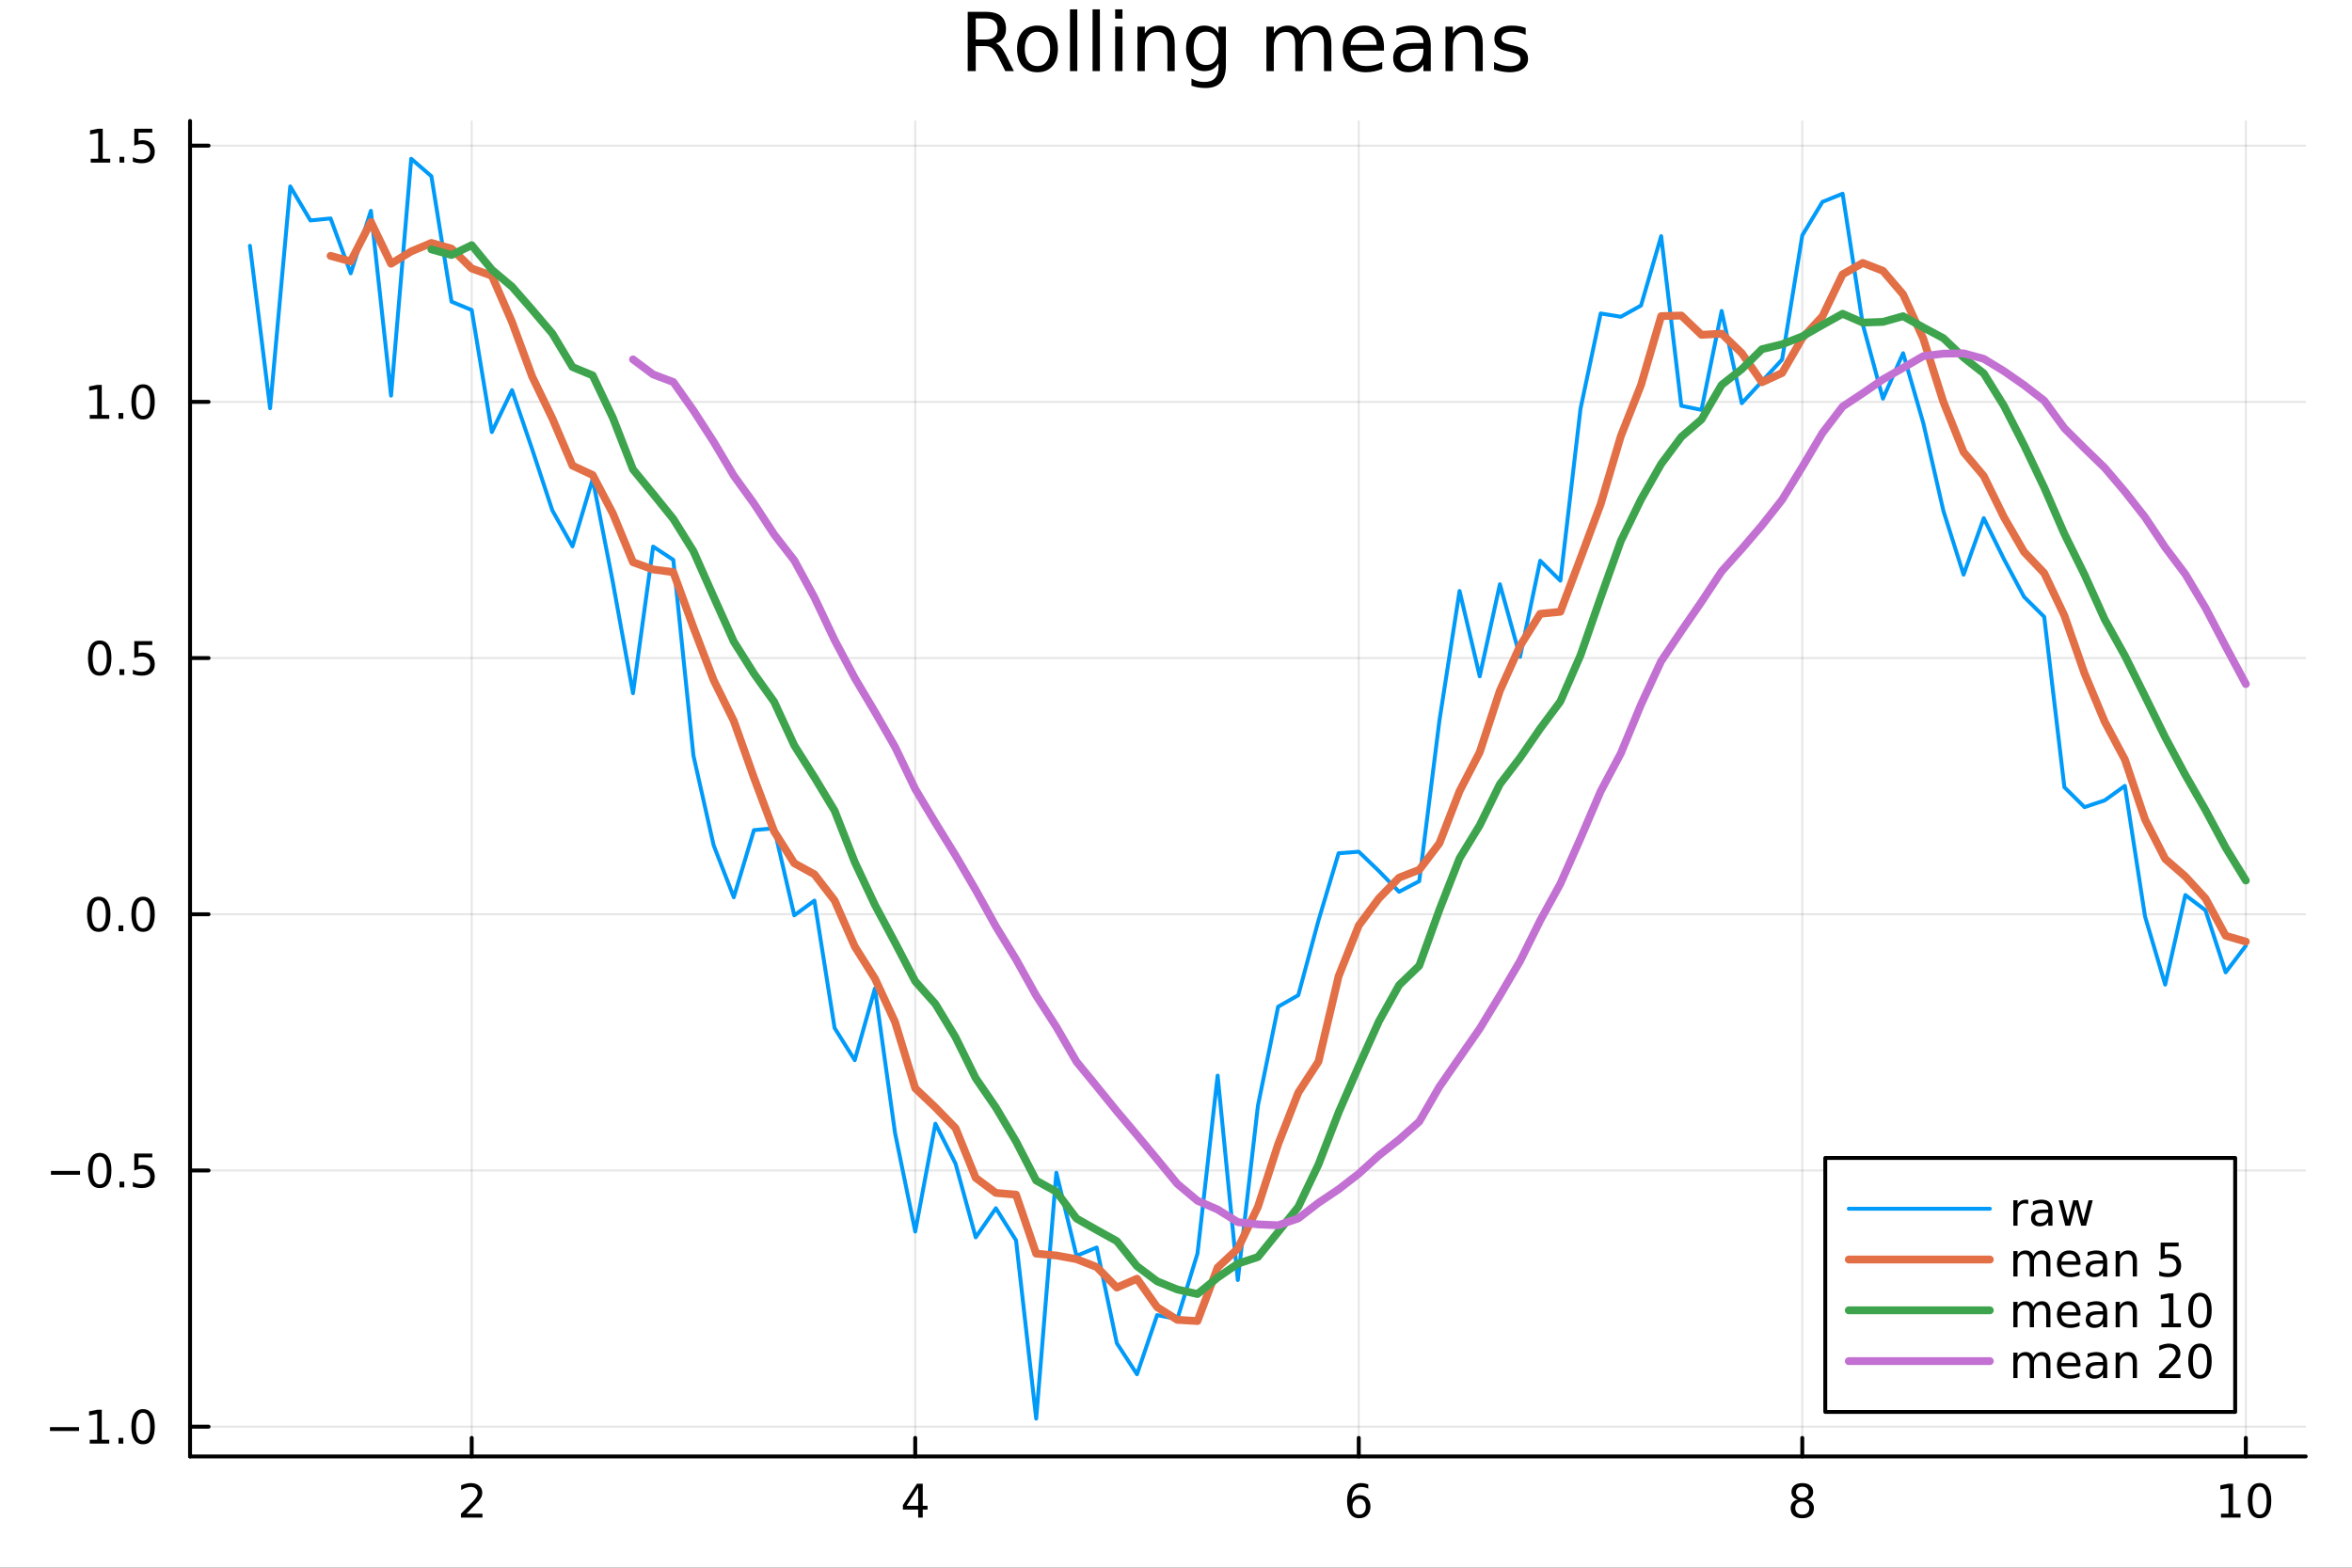 <?xml version="1.0" encoding="utf-8"?>
<svg xmlns="http://www.w3.org/2000/svg" xmlns:xlink="http://www.w3.org/1999/xlink" width="600" height="400" viewBox="0 0 2400 1600">
<rect x="0" y="0" width="2400" height="1600" fill="#333333" stroke="none"/>
<defs>
  <clipPath id="clip270">
    <rect x="0" y="0" width="2400" height="1600"/>
  </clipPath>
</defs>
<path clip-path="url(#clip270)" d="M0 1600 L2400 1600 L2400 0 L0 0  Z" fill="#ffffff" fill-rule="evenodd" fill-opacity="1"/>
<defs>
  <clipPath id="clip271">
    <rect x="480" y="0" width="1681" height="1600"/>
  </clipPath>
</defs>
<path clip-path="url(#clip270)" d="M193.936 1486.45 L2352.76 1486.45 L2352.76 123.472 L193.936 123.472  Z" fill="#ffffff" fill-rule="evenodd" fill-opacity="1"/>
<defs>
  <clipPath id="clip272">
    <rect x="193" y="123" width="2160" height="1364"/>
  </clipPath>
</defs>
<polyline clip-path="url(#clip272)" style="stroke:#000000; stroke-linecap:round; stroke-linejoin:round; stroke-width:2; stroke-opacity:0.1; fill:none" points="481.326,1486.45 481.326,123.472 "/>
<polyline clip-path="url(#clip272)" style="stroke:#000000; stroke-linecap:round; stroke-linejoin:round; stroke-width:2; stroke-opacity:0.1; fill:none" points="933.909,1486.45 933.909,123.472 "/>
<polyline clip-path="url(#clip272)" style="stroke:#000000; stroke-linecap:round; stroke-linejoin:round; stroke-width:2; stroke-opacity:0.1; fill:none" points="1386.49,1486.45 1386.49,123.472 "/>
<polyline clip-path="url(#clip272)" style="stroke:#000000; stroke-linecap:round; stroke-linejoin:round; stroke-width:2; stroke-opacity:0.1; fill:none" points="1839.07,1486.45 1839.07,123.472 "/>
<polyline clip-path="url(#clip272)" style="stroke:#000000; stroke-linecap:round; stroke-linejoin:round; stroke-width:2; stroke-opacity:0.1; fill:none" points="2291.66,1486.45 2291.66,123.472 "/>
<polyline clip-path="url(#clip270)" style="stroke:#000000; stroke-linecap:round; stroke-linejoin:round; stroke-width:4; stroke-opacity:1; fill:none" points="193.936,1486.45 2352.76,1486.45 "/>
<polyline clip-path="url(#clip270)" style="stroke:#000000; stroke-linecap:round; stroke-linejoin:round; stroke-width:4; stroke-opacity:1; fill:none" points="481.326,1486.45 481.326,1467.55 "/>
<polyline clip-path="url(#clip270)" style="stroke:#000000; stroke-linecap:round; stroke-linejoin:round; stroke-width:4; stroke-opacity:1; fill:none" points="933.909,1486.45 933.909,1467.55 "/>
<polyline clip-path="url(#clip270)" style="stroke:#000000; stroke-linecap:round; stroke-linejoin:round; stroke-width:4; stroke-opacity:1; fill:none" points="1386.49,1486.45 1386.49,1467.55 "/>
<polyline clip-path="url(#clip270)" style="stroke:#000000; stroke-linecap:round; stroke-linejoin:round; stroke-width:4; stroke-opacity:1; fill:none" points="1839.07,1486.45 1839.07,1467.55 "/>
<polyline clip-path="url(#clip270)" style="stroke:#000000; stroke-linecap:round; stroke-linejoin:round; stroke-width:4; stroke-opacity:1; fill:none" points="2291.66,1486.45 2291.66,1467.55 "/>
<path clip-path="url(#clip270)" d="M475.979 1544.91 L492.298 1544.91 L492.298 1548.85 L470.354 1548.85 L470.354 1544.91 Q473.016 1542.16 477.599 1537.53 Q482.206 1532.88 483.386 1531.53 Q485.632 1529.01 486.511 1527.27 Q487.414 1525.51 487.414 1523.82 Q487.414 1521.07 485.47 1519.33 Q483.548 1517.6 480.446 1517.6 Q478.247 1517.6 475.794 1518.36 Q473.363 1519.13 470.585 1520.68 L470.585 1515.95 Q473.409 1514.82 475.863 1514.24 Q478.317 1513.66 480.354 1513.66 Q485.724 1513.66 488.919 1516.35 Q492.113 1519.03 492.113 1523.52 Q492.113 1525.65 491.303 1527.57 Q490.516 1529.47 488.409 1532.07 Q487.831 1532.74 484.729 1535.95 Q481.627 1539.15 475.979 1544.91 Z" fill="#000000" fill-rule="nonzero" fill-opacity="1" /><path clip-path="url(#clip270)" d="M936.918 1518.36 L925.113 1536.81 L936.918 1536.81 L936.918 1518.36 M935.691 1514.29 L941.571 1514.29 L941.571 1536.81 L946.501 1536.81 L946.501 1540.7 L941.571 1540.7 L941.571 1548.85 L936.918 1548.85 L936.918 1540.7 L921.316 1540.7 L921.316 1536.19 L935.691 1514.29 Z" fill="#000000" fill-rule="nonzero" fill-opacity="1" /><path clip-path="url(#clip270)" d="M1386.9 1529.7 Q1383.75 1529.7 1381.9 1531.86 Q1380.07 1534.01 1380.07 1537.76 Q1380.07 1541.49 1381.9 1543.66 Q1383.75 1545.82 1386.9 1545.82 Q1390.04 1545.82 1391.87 1543.66 Q1393.73 1541.49 1393.73 1537.76 Q1393.73 1534.01 1391.87 1531.86 Q1390.04 1529.7 1386.9 1529.7 M1396.18 1515.05 L1396.18 1519.31 Q1394.42 1518.48 1392.61 1518.04 Q1390.83 1517.6 1389.07 1517.6 Q1384.44 1517.6 1381.99 1520.72 Q1379.56 1523.85 1379.21 1530.17 Q1380.58 1528.15 1382.64 1527.09 Q1384.7 1526 1387.17 1526 Q1392.38 1526 1395.39 1529.17 Q1398.42 1532.32 1398.42 1537.76 Q1398.42 1543.08 1395.28 1546.3 Q1392.13 1549.52 1386.9 1549.52 Q1380.9 1549.52 1377.73 1544.94 Q1374.56 1540.33 1374.56 1531.6 Q1374.56 1523.41 1378.45 1518.55 Q1382.34 1513.66 1388.89 1513.66 Q1390.65 1513.66 1392.43 1514.01 Q1394.23 1514.36 1396.18 1515.05 Z" fill="#000000" fill-rule="nonzero" fill-opacity="1" /><path clip-path="url(#clip270)" d="M1839.07 1532.44 Q1835.74 1532.44 1833.82 1534.22 Q1831.92 1536 1831.92 1539.13 Q1831.92 1542.25 1833.82 1544.03 Q1835.74 1545.82 1839.07 1545.82 Q1842.41 1545.82 1844.33 1544.03 Q1846.25 1542.23 1846.25 1539.13 Q1846.25 1536 1844.33 1534.22 Q1842.43 1532.44 1839.07 1532.44 M1834.4 1530.45 Q1831.39 1529.7 1829.7 1527.64 Q1828.03 1525.58 1828.03 1522.62 Q1828.03 1518.48 1830.97 1516.07 Q1833.94 1513.66 1839.07 1513.66 Q1844.24 1513.66 1847.18 1516.07 Q1850.12 1518.48 1850.12 1522.62 Q1850.12 1525.58 1848.43 1527.64 Q1846.76 1529.7 1843.77 1530.45 Q1847.15 1531.23 1849.03 1533.52 Q1850.93 1535.82 1850.93 1539.13 Q1850.93 1544.15 1847.85 1546.83 Q1844.79 1549.52 1839.07 1549.52 Q1833.36 1549.52 1830.28 1546.83 Q1827.22 1544.15 1827.22 1539.13 Q1827.22 1535.82 1829.12 1533.52 Q1831.02 1531.23 1834.4 1530.45 M1832.69 1523.06 Q1832.69 1525.75 1834.35 1527.25 Q1836.04 1528.76 1839.07 1528.76 Q1842.08 1528.76 1843.77 1527.25 Q1845.49 1525.75 1845.49 1523.06 Q1845.49 1520.38 1843.77 1518.87 Q1842.08 1517.37 1839.07 1517.37 Q1836.04 1517.37 1834.35 1518.87 Q1832.69 1520.38 1832.69 1523.06 Z" fill="#000000" fill-rule="nonzero" fill-opacity="1" /><path clip-path="url(#clip270)" d="M2266.34 1544.91 L2273.98 1544.91 L2273.98 1518.55 L2265.67 1520.21 L2265.67 1515.95 L2273.94 1514.29 L2278.61 1514.29 L2278.61 1544.91 L2286.25 1544.91 L2286.25 1548.85 L2266.34 1548.85 L2266.34 1544.91 Z" fill="#000000" fill-rule="nonzero" fill-opacity="1" /><path clip-path="url(#clip270)" d="M2305.7 1517.37 Q2302.09 1517.37 2300.26 1520.93 Q2298.45 1524.47 2298.45 1531.6 Q2298.45 1538.71 2300.26 1542.27 Q2302.09 1545.82 2305.7 1545.82 Q2309.33 1545.82 2311.14 1542.27 Q2312.96 1538.71 2312.96 1531.6 Q2312.96 1524.47 2311.14 1520.93 Q2309.33 1517.37 2305.7 1517.37 M2305.7 1513.66 Q2311.51 1513.66 2314.56 1518.27 Q2317.64 1522.85 2317.64 1531.6 Q2317.64 1540.33 2314.56 1544.94 Q2311.51 1549.52 2305.7 1549.52 Q2299.89 1549.52 2296.81 1544.94 Q2293.75 1540.33 2293.75 1531.6 Q2293.75 1522.85 2296.81 1518.27 Q2299.89 1513.66 2305.7 1513.66 Z" fill="#000000" fill-rule="nonzero" fill-opacity="1" /><polyline clip-path="url(#clip272)" style="stroke:#000000; stroke-linecap:round; stroke-linejoin:round; stroke-width:2; stroke-opacity:0.1; fill:none" points="193.936,1456.09 2352.76,1456.09 "/>
<polyline clip-path="url(#clip272)" style="stroke:#000000; stroke-linecap:round; stroke-linejoin:round; stroke-width:2; stroke-opacity:0.1; fill:none" points="193.936,1194.6 2352.76,1194.6 "/>
<polyline clip-path="url(#clip272)" style="stroke:#000000; stroke-linecap:round; stroke-linejoin:round; stroke-width:2; stroke-opacity:0.1; fill:none" points="193.936,933.109 2352.76,933.109 "/>
<polyline clip-path="url(#clip272)" style="stroke:#000000; stroke-linecap:round; stroke-linejoin:round; stroke-width:2; stroke-opacity:0.1; fill:none" points="193.936,671.621 2352.76,671.621 "/>
<polyline clip-path="url(#clip272)" style="stroke:#000000; stroke-linecap:round; stroke-linejoin:round; stroke-width:2; stroke-opacity:0.1; fill:none" points="193.936,410.134 2352.76,410.134 "/>
<polyline clip-path="url(#clip272)" style="stroke:#000000; stroke-linecap:round; stroke-linejoin:round; stroke-width:2; stroke-opacity:0.1; fill:none" points="193.936,148.646 2352.76,148.646 "/>
<polyline clip-path="url(#clip270)" style="stroke:#000000; stroke-linecap:round; stroke-linejoin:round; stroke-width:4; stroke-opacity:1; fill:none" points="193.936,1486.45 193.936,123.472 "/>
<polyline clip-path="url(#clip270)" style="stroke:#000000; stroke-linecap:round; stroke-linejoin:round; stroke-width:4; stroke-opacity:1; fill:none" points="193.936,1456.09 212.834,1456.09 "/>
<polyline clip-path="url(#clip270)" style="stroke:#000000; stroke-linecap:round; stroke-linejoin:round; stroke-width:4; stroke-opacity:1; fill:none" points="193.936,1194.6 212.834,1194.6 "/>
<polyline clip-path="url(#clip270)" style="stroke:#000000; stroke-linecap:round; stroke-linejoin:round; stroke-width:4; stroke-opacity:1; fill:none" points="193.936,933.109 212.834,933.109 "/>
<polyline clip-path="url(#clip270)" style="stroke:#000000; stroke-linecap:round; stroke-linejoin:round; stroke-width:4; stroke-opacity:1; fill:none" points="193.936,671.621 212.834,671.621 "/>
<polyline clip-path="url(#clip270)" style="stroke:#000000; stroke-linecap:round; stroke-linejoin:round; stroke-width:4; stroke-opacity:1; fill:none" points="193.936,410.134 212.834,410.134 "/>
<polyline clip-path="url(#clip270)" style="stroke:#000000; stroke-linecap:round; stroke-linejoin:round; stroke-width:4; stroke-opacity:1; fill:none" points="193.936,148.646 212.834,148.646 "/>
<path clip-path="url(#clip270)" d="M50.992 1456.54 L80.668 1456.54 L80.668 1460.47 L50.992 1460.47 L50.992 1456.54 Z" fill="#000000" fill-rule="nonzero" fill-opacity="1" /><path clip-path="url(#clip270)" d="M91.571 1469.43 L99.21 1469.43 L99.21 1443.06 L90.899 1444.73 L90.899 1440.47 L99.163 1438.81 L103.839 1438.81 L103.839 1469.43 L111.478 1469.43 L111.478 1473.37 L91.571 1473.37 L91.571 1469.43 Z" fill="#000000" fill-rule="nonzero" fill-opacity="1" /><path clip-path="url(#clip270)" d="M120.922 1467.49 L125.807 1467.49 L125.807 1473.37 L120.922 1473.37 L120.922 1467.49 Z" fill="#000000" fill-rule="nonzero" fill-opacity="1" /><path clip-path="url(#clip270)" d="M145.992 1441.88 Q142.381 1441.88 140.552 1445.45 Q138.746 1448.99 138.746 1456.12 Q138.746 1463.23 140.552 1466.79 Q142.381 1470.33 145.992 1470.33 Q149.626 1470.33 151.431 1466.79 Q153.26 1463.23 153.26 1456.12 Q153.26 1448.99 151.431 1445.45 Q149.626 1441.88 145.992 1441.88 M145.992 1438.18 Q151.802 1438.18 154.857 1442.79 Q157.936 1447.37 157.936 1456.12 Q157.936 1464.85 154.857 1469.45 Q151.802 1474.04 145.992 1474.04 Q140.181 1474.04 137.103 1469.45 Q134.047 1464.85 134.047 1456.12 Q134.047 1447.37 137.103 1442.79 Q140.181 1438.18 145.992 1438.18 Z" fill="#000000" fill-rule="nonzero" fill-opacity="1" /><path clip-path="url(#clip270)" d="M51.987 1195.05 L81.663 1195.05 L81.663 1198.98 L51.987 1198.98 L51.987 1195.05 Z" fill="#000000" fill-rule="nonzero" fill-opacity="1" /><path clip-path="url(#clip270)" d="M101.756 1180.4 Q98.145 1180.4 96.316 1183.96 Q94.51 1187.5 94.51 1194.63 Q94.51 1201.74 96.316 1205.3 Q98.145 1208.84 101.756 1208.84 Q105.39 1208.84 107.196 1205.3 Q109.024 1201.74 109.024 1194.63 Q109.024 1187.5 107.196 1183.96 Q105.39 1180.4 101.756 1180.4 M101.756 1176.69 Q107.566 1176.69 110.621 1181.3 Q113.7 1185.88 113.7 1194.63 Q113.7 1203.36 110.621 1207.97 Q107.566 1212.55 101.756 1212.55 Q95.946 1212.55 92.867 1207.97 Q89.811 1203.36 89.811 1194.63 Q89.811 1185.88 92.867 1181.3 Q95.946 1176.69 101.756 1176.69 Z" fill="#000000" fill-rule="nonzero" fill-opacity="1" /><path clip-path="url(#clip270)" d="M121.918 1206 L126.802 1206 L126.802 1211.88 L121.918 1211.88 L121.918 1206 Z" fill="#000000" fill-rule="nonzero" fill-opacity="1" /><path clip-path="url(#clip270)" d="M137.033 1177.32 L155.39 1177.32 L155.39 1181.25 L141.316 1181.25 L141.316 1189.72 Q142.334 1189.38 143.353 1189.22 Q144.371 1189.03 145.39 1189.03 Q151.177 1189.03 154.556 1192.2 Q157.936 1195.37 157.936 1200.79 Q157.936 1206.37 154.464 1209.47 Q150.992 1212.55 144.672 1212.55 Q142.496 1212.55 140.228 1212.18 Q137.982 1211.81 135.575 1211.07 L135.575 1206.37 Q137.658 1207.5 139.881 1208.06 Q142.103 1208.61 144.58 1208.61 Q148.584 1208.61 150.922 1206.51 Q153.26 1204.4 153.26 1200.79 Q153.26 1197.18 150.922 1195.07 Q148.584 1192.97 144.58 1192.97 Q142.705 1192.97 140.83 1193.38 Q138.978 1193.8 137.033 1194.68 L137.033 1177.32 Z" fill="#000000" fill-rule="nonzero" fill-opacity="1" /><path clip-path="url(#clip270)" d="M100.76 918.908 Q97.149 918.908 95.321 922.473 Q93.515 926.015 93.515 933.144 Q93.515 940.251 95.321 943.815 Q97.149 947.357 100.76 947.357 Q104.395 947.357 106.2 943.815 Q108.029 940.251 108.029 933.144 Q108.029 926.015 106.2 922.473 Q104.395 918.908 100.76 918.908 M100.76 915.204 Q106.571 915.204 109.626 919.811 Q112.705 924.394 112.705 933.144 Q112.705 941.871 109.626 946.477 Q106.571 951.061 100.76 951.061 Q94.95 951.061 91.871 946.477 Q88.816 941.871 88.816 933.144 Q88.816 924.394 91.871 919.811 Q94.95 915.204 100.76 915.204 Z" fill="#000000" fill-rule="nonzero" fill-opacity="1" /><path clip-path="url(#clip270)" d="M120.922 944.51 L125.807 944.51 L125.807 950.389 L120.922 950.389 L120.922 944.51 Z" fill="#000000" fill-rule="nonzero" fill-opacity="1" /><path clip-path="url(#clip270)" d="M145.992 918.908 Q142.381 918.908 140.552 922.473 Q138.746 926.015 138.746 933.144 Q138.746 940.251 140.552 943.815 Q142.381 947.357 145.992 947.357 Q149.626 947.357 151.431 943.815 Q153.26 940.251 153.26 933.144 Q153.26 926.015 151.431 922.473 Q149.626 918.908 145.992 918.908 M145.992 915.204 Q151.802 915.204 154.857 919.811 Q157.936 924.394 157.936 933.144 Q157.936 941.871 154.857 946.477 Q151.802 951.061 145.992 951.061 Q140.181 951.061 137.103 946.477 Q134.047 941.871 134.047 933.144 Q134.047 924.394 137.103 919.811 Q140.181 915.204 145.992 915.204 Z" fill="#000000" fill-rule="nonzero" fill-opacity="1" /><path clip-path="url(#clip270)" d="M101.756 657.42 Q98.145 657.42 96.316 660.985 Q94.51 664.527 94.51 671.656 Q94.51 678.763 96.316 682.327 Q98.145 685.869 101.756 685.869 Q105.39 685.869 107.196 682.327 Q109.024 678.763 109.024 671.656 Q109.024 664.527 107.196 660.985 Q105.39 657.42 101.756 657.42 M101.756 653.716 Q107.566 653.716 110.621 658.323 Q113.7 662.906 113.7 671.656 Q113.7 680.383 110.621 684.989 Q107.566 689.573 101.756 689.573 Q95.946 689.573 92.867 684.989 Q89.811 680.383 89.811 671.656 Q89.811 662.906 92.867 658.323 Q95.946 653.716 101.756 653.716 Z" fill="#000000" fill-rule="nonzero" fill-opacity="1" /><path clip-path="url(#clip270)" d="M121.918 683.022 L126.802 683.022 L126.802 688.901 L121.918 688.901 L121.918 683.022 Z" fill="#000000" fill-rule="nonzero" fill-opacity="1" /><path clip-path="url(#clip270)" d="M137.033 654.341 L155.39 654.341 L155.39 658.277 L141.316 658.277 L141.316 666.749 Q142.334 666.402 143.353 666.24 Q144.371 666.054 145.39 666.054 Q151.177 666.054 154.556 669.226 Q157.936 672.397 157.936 677.814 Q157.936 683.392 154.464 686.494 Q150.992 689.573 144.672 689.573 Q142.496 689.573 140.228 689.202 Q137.982 688.832 135.575 688.091 L135.575 683.392 Q137.658 684.526 139.881 685.082 Q142.103 685.638 144.58 685.638 Q148.584 685.638 150.922 683.531 Q153.26 681.425 153.26 677.814 Q153.26 674.202 150.922 672.096 Q148.584 669.99 144.58 669.99 Q142.705 669.99 140.83 670.406 Q138.978 670.823 137.033 671.702 L137.033 654.341 Z" fill="#000000" fill-rule="nonzero" fill-opacity="1" /><path clip-path="url(#clip270)" d="M91.571 423.478 L99.21 423.478 L99.21 397.113 L90.899 398.779 L90.899 394.52 L99.163 392.854 L103.839 392.854 L103.839 423.478 L111.478 423.478 L111.478 427.414 L91.571 427.414 L91.571 423.478 Z" fill="#000000" fill-rule="nonzero" fill-opacity="1" /><path clip-path="url(#clip270)" d="M120.922 421.534 L125.807 421.534 L125.807 427.414 L120.922 427.414 L120.922 421.534 Z" fill="#000000" fill-rule="nonzero" fill-opacity="1" /><path clip-path="url(#clip270)" d="M145.992 395.932 Q142.381 395.932 140.552 399.497 Q138.746 403.039 138.746 410.168 Q138.746 417.275 140.552 420.839 Q142.381 424.381 145.992 424.381 Q149.626 424.381 151.431 420.839 Q153.26 417.275 153.26 410.168 Q153.26 403.039 151.431 399.497 Q149.626 395.932 145.992 395.932 M145.992 392.229 Q151.802 392.229 154.857 396.835 Q157.936 401.418 157.936 410.168 Q157.936 418.895 154.857 423.502 Q151.802 428.085 145.992 428.085 Q140.181 428.085 137.103 423.502 Q134.047 418.895 134.047 410.168 Q134.047 401.418 137.103 396.835 Q140.181 392.229 145.992 392.229 Z" fill="#000000" fill-rule="nonzero" fill-opacity="1" /><path clip-path="url(#clip270)" d="M92.566 161.99 L100.205 161.99 L100.205 135.625 L91.895 137.291 L91.895 133.032 L100.159 131.366 L104.834 131.366 L104.834 161.99 L112.473 161.99 L112.473 165.926 L92.566 165.926 L92.566 161.99 Z" fill="#000000" fill-rule="nonzero" fill-opacity="1" /><path clip-path="url(#clip270)" d="M121.918 160.046 L126.802 160.046 L126.802 165.926 L121.918 165.926 L121.918 160.046 Z" fill="#000000" fill-rule="nonzero" fill-opacity="1" /><path clip-path="url(#clip270)" d="M137.033 131.366 L155.39 131.366 L155.39 135.301 L141.316 135.301 L141.316 143.773 Q142.334 143.426 143.353 143.264 Q144.371 143.078 145.39 143.078 Q151.177 143.078 154.556 146.25 Q157.936 149.421 157.936 154.838 Q157.936 160.416 154.464 163.518 Q150.992 166.597 144.672 166.597 Q142.496 166.597 140.228 166.227 Q137.982 165.856 135.575 165.115 L135.575 160.416 Q137.658 161.551 139.881 162.106 Q142.103 162.662 144.58 162.662 Q148.584 162.662 150.922 160.555 Q153.26 158.449 153.26 154.838 Q153.26 151.227 150.922 149.12 Q148.584 147.014 144.58 147.014 Q142.705 147.014 140.83 147.43 Q138.978 147.847 137.033 148.727 L137.033 131.366 Z" fill="#000000" fill-rule="nonzero" fill-opacity="1" /><path clip-path="url(#clip270)" d="M1016.15 44.22 Q1018.79 45.111 1021.26 48.028 Q1023.77 50.944 1026.28 56.048 L1034.59 72.576 L1025.8 72.576 L1018.06 57.061 Q1015.06 50.985 1012.22 49 Q1009.43 47.015 1004.57 47.015 L995.656 47.015 L995.656 72.576 L987.474 72.576 L987.474 12.096 L1005.95 12.096 Q1016.32 12.096 1021.42 16.43 Q1026.52 20.765 1026.52 29.515 Q1026.52 35.227 1023.85 38.994 Q1021.22 42.761 1016.15 44.22 M995.656 18.82 L995.656 40.29 L1005.95 40.29 Q1011.86 40.29 1014.86 37.576 Q1017.9 34.822 1017.9 29.515 Q1017.9 24.208 1014.86 21.535 Q1011.86 18.82 1005.95 18.82 L995.656 18.82 Z" fill="#000000" fill-rule="nonzero" fill-opacity="1" /><path clip-path="url(#clip270)" d="M1058.65 32.431 Q1052.65 32.431 1049.17 37.131 Q1045.69 41.789 1045.69 49.931 Q1045.69 58.074 1049.13 62.773 Q1052.61 67.431 1058.65 67.431 Q1064.6 67.431 1068.09 62.732 Q1071.57 58.033 1071.57 49.931 Q1071.57 41.87 1068.09 37.171 Q1064.6 32.431 1058.65 32.431 M1058.65 26.112 Q1068.37 26.112 1073.92 32.431 Q1079.47 38.751 1079.47 49.931 Q1079.47 61.071 1073.92 67.431 Q1068.37 73.751 1058.65 73.751 Q1048.89 73.751 1043.34 67.431 Q1037.83 61.071 1037.83 49.931 Q1037.83 38.751 1043.34 32.431 Q1048.89 26.112 1058.65 26.112 Z" fill="#000000" fill-rule="nonzero" fill-opacity="1" /><path clip-path="url(#clip270)" d="M1091.82 9.544 L1099.28 9.544 L1099.28 72.576 L1091.82 72.576 L1091.82 9.544 Z" fill="#000000" fill-rule="nonzero" fill-opacity="1" /><path clip-path="url(#clip270)" d="M1114.87 9.544 L1122.33 9.544 L1122.33 72.576 L1114.87 72.576 L1114.87 9.544 Z" fill="#000000" fill-rule="nonzero" fill-opacity="1" /><path clip-path="url(#clip270)" d="M1137.92 27.206 L1145.38 27.206 L1145.38 72.576 L1137.92 72.576 L1137.92 27.206 M1137.92 9.544 L1145.38 9.544 L1145.38 18.983 L1137.92 18.983 L1137.92 9.544 Z" fill="#000000" fill-rule="nonzero" fill-opacity="1" /><path clip-path="url(#clip270)" d="M1198.69 45.192 L1198.69 72.576 L1191.23 72.576 L1191.23 45.435 Q1191.23 38.994 1188.72 35.794 Q1186.21 32.594 1181.19 32.594 Q1175.15 32.594 1171.67 36.442 Q1168.18 40.29 1168.18 46.934 L1168.18 72.576 L1160.69 72.576 L1160.69 27.206 L1168.18 27.206 L1168.18 34.254 Q1170.86 30.163 1174.46 28.138 Q1178.11 26.112 1182.85 26.112 Q1190.67 26.112 1194.68 30.973 Q1198.69 35.794 1198.69 45.192 Z" fill="#000000" fill-rule="nonzero" fill-opacity="1" /><path clip-path="url(#clip270)" d="M1243.41 49.364 Q1243.41 41.263 1240.05 36.806 Q1236.73 32.35 1230.69 32.35 Q1224.69 32.35 1221.33 36.806 Q1218.01 41.263 1218.01 49.364 Q1218.01 57.426 1221.33 61.882 Q1224.69 66.338 1230.69 66.338 Q1236.73 66.338 1240.05 61.882 Q1243.41 57.426 1243.41 49.364 M1250.86 66.945 Q1250.86 78.531 1245.72 84.162 Q1240.57 89.833 1229.96 89.833 Q1226.03 89.833 1222.55 89.225 Q1219.06 88.658 1215.78 87.443 L1215.78 80.192 Q1219.06 81.974 1222.26 82.825 Q1225.46 83.675 1228.79 83.675 Q1236.12 83.675 1239.76 79.827 Q1243.41 76.019 1243.41 68.282 L1243.41 64.596 Q1241.1 68.606 1237.5 70.591 Q1233.89 72.576 1228.87 72.576 Q1220.52 72.576 1215.42 66.216 Q1210.31 59.856 1210.31 49.364 Q1210.31 38.832 1215.42 32.472 Q1220.52 26.112 1228.87 26.112 Q1233.89 26.112 1237.5 28.097 Q1241.1 30.082 1243.41 34.092 L1243.41 27.206 L1250.86 27.206 L1250.86 66.945 Z" fill="#000000" fill-rule="nonzero" fill-opacity="1" /><path clip-path="url(#clip270)" d="M1327.91 35.915 Q1330.71 30.892 1334.6 28.502 Q1338.48 26.112 1343.75 26.112 Q1350.84 26.112 1354.69 31.095 Q1358.54 36.037 1358.54 45.192 L1358.54 72.576 L1351.04 72.576 L1351.04 45.435 Q1351.04 38.913 1348.73 35.753 Q1346.42 32.594 1341.68 32.594 Q1335.89 32.594 1332.53 36.442 Q1329.17 40.29 1329.17 46.934 L1329.17 72.576 L1321.67 72.576 L1321.67 45.435 Q1321.67 38.873 1319.36 35.753 Q1317.06 32.594 1312.23 32.594 Q1306.52 32.594 1303.16 36.482 Q1299.8 40.331 1299.8 46.934 L1299.8 72.576 L1292.3 72.576 L1292.3 27.206 L1299.8 27.206 L1299.8 34.254 Q1302.35 30.082 1305.92 28.097 Q1309.48 26.112 1314.38 26.112 Q1319.32 26.112 1322.77 28.624 Q1326.25 31.135 1327.91 35.915 Z" fill="#000000" fill-rule="nonzero" fill-opacity="1" /><path clip-path="url(#clip270)" d="M1412.21 48.028 L1412.21 51.673 L1377.94 51.673 Q1378.43 59.37 1382.56 63.421 Q1386.73 67.431 1394.14 67.431 Q1398.44 67.431 1402.45 66.378 Q1406.5 65.325 1410.47 63.218 L1410.47 70.267 Q1406.46 71.968 1402.25 72.86 Q1398.03 73.751 1393.7 73.751 Q1382.84 73.751 1376.48 67.431 Q1370.16 61.112 1370.16 50.337 Q1370.16 39.197 1376.16 32.675 Q1382.19 26.112 1392.4 26.112 Q1401.56 26.112 1406.86 32.026 Q1412.21 37.9 1412.21 48.028 M1404.76 45.84 Q1404.68 39.723 1401.31 36.077 Q1397.99 32.431 1392.48 32.431 Q1386.24 32.431 1382.48 35.956 Q1378.75 39.48 1378.18 45.88 L1404.76 45.84 Z" fill="#000000" fill-rule="nonzero" fill-opacity="1" /><path clip-path="url(#clip270)" d="M1445.06 49.769 Q1436.03 49.769 1432.55 51.835 Q1429.06 53.901 1429.06 58.884 Q1429.06 62.854 1431.66 65.203 Q1434.29 67.512 1438.78 67.512 Q1444.98 67.512 1448.71 63.137 Q1452.48 58.722 1452.48 51.43 L1452.48 49.769 L1445.06 49.769 M1459.93 46.691 L1459.93 72.576 L1452.48 72.576 L1452.48 65.689 Q1449.92 69.821 1446.12 71.806 Q1442.31 73.751 1436.8 73.751 Q1429.83 73.751 1425.7 69.862 Q1421.61 65.933 1421.61 59.37 Q1421.61 51.714 1426.71 47.825 Q1431.86 43.936 1442.03 43.936 L1452.48 43.936 L1452.48 43.207 Q1452.48 38.062 1449.07 35.267 Q1445.71 32.431 1439.6 32.431 Q1435.71 32.431 1432.02 33.363 Q1428.33 34.295 1424.93 36.158 L1424.93 29.272 Q1429.02 27.692 1432.87 26.922 Q1436.72 26.112 1440.36 26.112 Q1450.21 26.112 1455.07 31.216 Q1459.93 36.32 1459.93 46.691 Z" fill="#000000" fill-rule="nonzero" fill-opacity="1" /><path clip-path="url(#clip270)" d="M1513 45.192 L1513 72.576 L1505.54 72.576 L1505.54 45.435 Q1505.54 38.994 1503.03 35.794 Q1500.52 32.594 1495.5 32.594 Q1489.46 32.594 1485.98 36.442 Q1482.49 40.29 1482.49 46.934 L1482.49 72.576 L1475 72.576 L1475 27.206 L1482.49 27.206 L1482.49 34.254 Q1485.17 30.163 1488.77 28.138 Q1492.42 26.112 1497.16 26.112 Q1504.98 26.112 1508.99 30.973 Q1513 35.794 1513 45.192 Z" fill="#000000" fill-rule="nonzero" fill-opacity="1" /><path clip-path="url(#clip270)" d="M1556.79 28.543 L1556.79 35.591 Q1553.63 33.971 1550.23 33.161 Q1546.82 32.35 1543.18 32.35 Q1537.63 32.35 1534.83 34.052 Q1532.08 35.753 1532.08 39.156 Q1532.08 41.749 1534.06 43.248 Q1536.05 44.706 1542.04 46.043 L1544.59 46.61 Q1552.53 48.311 1555.86 51.43 Q1559.22 54.509 1559.22 60.059 Q1559.22 66.378 1554.2 70.064 Q1549.21 73.751 1540.46 73.751 Q1536.82 73.751 1532.85 73.022 Q1528.92 72.333 1524.54 70.915 L1524.54 63.218 Q1528.67 65.365 1532.68 66.459 Q1536.7 67.512 1540.62 67.512 Q1545.89 67.512 1548.73 65.73 Q1551.56 63.907 1551.56 60.626 Q1551.56 57.588 1549.5 55.967 Q1547.47 54.347 1540.54 52.848 L1537.95 52.24 Q1531.02 50.782 1527.95 47.785 Q1524.87 44.746 1524.87 39.48 Q1524.87 33.08 1529.4 29.596 Q1533.94 26.112 1542.29 26.112 Q1546.42 26.112 1550.06 26.72 Q1553.71 27.327 1556.79 28.543 Z" fill="#000000" fill-rule="nonzero" fill-opacity="1" /><polyline clip-path="url(#clip272)" style="stroke:#009af9; stroke-linecap:round; stroke-linejoin:round; stroke-width:4; stroke-opacity:1; fill:none" points="255.035,250.865 275.607,416.663 296.179,190.26 316.751,224.978 337.322,222.956 357.894,278.92 378.466,215.174 399.038,403.814 419.61,162.047 440.182,179.851 460.754,307.869 481.326,316.407 501.898,440.963 522.47,398.168 543.042,458.507 563.614,520.917 584.186,557.605 604.758,488.884 625.33,594.102 645.902,707.498 666.474,557.847 687.046,571.395 707.617,771.327 728.189,862.614 748.761,915.757 769.333,847.239 789.905,845.337 810.477,934.234 831.049,919.15 851.621,1049.15 872.193,1082.02 892.765,1008.85 913.337,1156.55 933.909,1256.92 954.481,1146.88 975.053,1187.66 995.625,1262.84 1016.2,1233.15 1036.77,1265.88 1057.34,1447.87 1077.91,1196.92 1098.48,1281.72 1119.06,1273.2 1139.63,1370.91 1160.2,1402.59 1180.77,1342.18 1201.34,1346.29 1221.92,1279.36 1242.49,1097.79 1263.06,1306.44 1283.63,1128.32 1304.2,1027.45 1324.78,1015.73 1345.35,939.556 1365.92,870.813 1386.49,869.275 1407.06,889.004 1427.64,910.145 1448.21,899.331 1468.78,735.61 1489.35,603.172 1509.92,690.253 1530.5,596.269 1551.07,670.381 1571.64,572.297 1592.21,592.677 1612.78,417.141 1633.35,319.926 1653.93,323.296 1674.5,311.834 1695.07,241.018 1715.64,414.153 1736.21,418.337 1756.79,317.385 1777.36,411.513 1797.93,389.154 1818.5,366.905 1839.07,240.171 1859.65,206.036 1880.22,197.707 1900.79,331.053 1921.36,406.862 1941.93,360.498 1962.51,431.656 1983.08,521.465 2003.65,586.496 2024.22,528.802 2044.79,570.532 2065.37,609.166 2085.94,629.576 2106.51,803.465 2127.08,823.785 2147.65,816.875 2168.23,802.061 2188.8,935.306 2209.37,1004.91 2229.94,913.473 2250.51,929.065 2271.09,992.382 2291.66,965.224 "/>
<polyline clip-path="url(#clip272)" style="stroke:#e26f46; stroke-linecap:round; stroke-linejoin:round; stroke-width:8; stroke-opacity:1; fill:none" points="337.322,261.144 357.894,266.755 378.466,226.458 399.038,269.168 419.61,256.582 440.182,247.961 460.754,253.751 481.326,273.998 501.898,281.427 522.47,328.652 543.042,384.383 563.614,426.992 584.186,475.232 604.758,484.816 625.33,524.003 645.902,573.801 666.474,581.187 687.046,583.945 707.617,640.434 728.189,694.136 748.761,735.788 769.333,793.666 789.905,848.455 810.477,881.036 831.049,892.343 851.621,919.022 872.193,965.978 892.765,998.68 913.337,1043.14 933.909,1110.7 954.481,1130.24 975.053,1151.37 995.625,1202.17 1016.2,1217.49 1036.77,1219.28 1057.34,1279.48 1077.91,1281.33 1098.48,1285.11 1119.06,1293.12 1139.63,1314.12 1160.2,1305.07 1180.77,1334.12 1201.34,1347.03 1221.92,1348.26 1242.49,1293.64 1263.06,1274.41 1283.63,1231.64 1304.2,1167.87 1324.78,1115.15 1345.35,1083.5 1365.92,996.376 1386.49,944.566 1407.06,916.877 1427.64,895.759 1448.21,887.714 1468.78,860.673 1489.35,807.453 1509.92,767.702 1530.5,704.927 1551.07,659.137 1571.64,626.474 1592.21,624.375 1612.78,569.753 1633.35,514.484 1653.93,445.067 1674.5,392.975 1695.07,322.643 1715.64,322.045 1736.21,341.728 1756.79,340.546 1777.36,360.481 1797.93,390.109 1818.5,380.659 1839.07,345.026 1859.65,322.756 1880.22,279.995 1900.79,268.374 1921.36,276.366 1941.93,300.431 1962.51,345.555 1983.08,410.307 2003.65,461.396 2024.22,485.783 2044.79,527.79 2065.37,563.292 2085.94,584.914 2106.51,628.308 2127.08,687.305 2147.65,736.573 2168.23,775.152 2188.8,836.298 2209.37,876.587 2229.94,894.525 2250.51,916.963 2271.09,955.027 2291.66,961.01 "/>
<polyline clip-path="url(#clip272)" style="stroke:#3da44d; stroke-linecap:round; stroke-linejoin:round; stroke-width:8; stroke-opacity:1; fill:none" points="440.182,254.553 460.754,260.253 481.326,250.228 501.898,275.298 522.47,292.617 543.042,316.172 563.614,340.372 584.186,374.615 604.758,383.122 625.33,426.327 645.902,479.092 666.474,504.09 687.046,529.589 707.617,562.625 728.189,609.07 748.761,654.794 769.333,687.427 789.905,716.2 810.477,760.735 831.049,793.24 851.621,827.405 872.193,879.822 892.765,923.567 913.337,962.09 933.909,1001.52 954.481,1024.63 975.053,1058.67 995.625,1100.43 1016.2,1130.32 1036.77,1164.99 1057.34,1204.86 1077.91,1216.35 1098.48,1243.64 1119.06,1255.3 1139.63,1266.7 1160.2,1292.27 1180.77,1307.73 1201.34,1316.07 1221.92,1320.69 1242.49,1303.88 1263.06,1289.74 1283.63,1282.88 1304.2,1257.45 1324.78,1231.71 1345.35,1188.57 1365.92,1135.39 1386.49,1088.1 1407.06,1042.37 1427.64,1005.45 1448.21,985.607 1468.78,928.524 1489.35,876.009 1509.92,842.289 1530.5,800.343 1551.07,773.425 1571.64,743.574 1592.21,715.914 1612.78,668.728 1633.35,609.706 1653.93,552.102 1674.5,509.725 1695.07,473.509 1715.64,445.899 1736.21,428.106 1756.79,392.806 1777.36,376.728 1797.93,356.376 1818.5,351.352 1839.07,343.377 1859.65,331.651 1880.22,320.238 1900.79,329.241 1921.36,328.512 1941.93,322.728 1962.51,334.156 1983.08,345.151 2003.65,364.885 2024.22,381.075 2044.79,414.111 2065.37,454.424 2085.94,497.611 2106.51,544.852 2127.08,586.544 2147.65,632.182 2168.23,669.222 2188.8,710.606 2209.37,752.447 2229.94,790.915 2250.51,826.768 2271.09,865.09 2291.66,898.654 "/>
<polyline clip-path="url(#clip272)" style="stroke:#c271d2; stroke-linecap:round; stroke-linejoin:round; stroke-width:8; stroke-opacity:1; fill:none" points="645.902,366.822 666.474,382.172 687.046,389.908 707.617,418.961 728.189,450.843 748.761,485.483 769.333,513.899 789.905,545.407 810.477,571.928 831.049,609.784 851.621,653.249 872.193,691.956 892.765,726.578 913.337,762.357 933.909,805.295 954.481,839.714 975.053,873.051 995.625,908.312 1016.2,945.526 1036.77,979.114 1057.34,1016.13 1077.91,1048.09 1098.48,1083.6 1119.06,1108.7 1139.63,1134.11 1160.2,1158.45 1180.77,1183.2 1201.34,1208.25 1221.92,1225.5 1242.49,1234.44 1263.06,1247.3 1283.63,1249.62 1304.2,1250.55 1324.78,1243.5 1345.35,1227.64 1365.92,1213.83 1386.49,1197.91 1407.06,1179.22 1427.64,1163.07 1448.21,1144.74 1468.78,1109.13 1489.35,1079.44 1509.92,1049.87 1530.5,1016.02 1551.07,980.998 1571.64,939.483 1592.21,902.008 1612.78,855.551 1633.35,807.579 1653.93,768.855 1674.5,719.124 1695.07,674.759 1715.64,644.094 1736.21,614.224 1756.79,583.116 1777.36,560.151 1797.93,536.145 1818.5,510.04 1839.07,476.541 1859.65,441.876 1880.22,414.981 1900.79,401.375 1921.36,387.206 1941.93,375.417 1962.51,363.481 1983.08,360.939 2003.65,360.63 2024.22,366.213 2044.79,378.744 2065.37,393.037 2085.94,408.924 2106.51,437.047 2127.08,457.528 2147.65,477.455 2168.23,501.689 2188.8,527.879 2209.37,558.666 2229.94,585.995 2250.51,620.439 2271.09,659.757 2291.66,698.132 "/>
<path clip-path="url(#clip270)" d="M1862.53 1441.02 L2280.8 1441.02 L2280.8 1181.82 L1862.53 1181.82  Z" fill="#ffffff" fill-rule="evenodd" fill-opacity="1"/>
<polyline clip-path="url(#clip270)" style="stroke:#000000; stroke-linecap:round; stroke-linejoin:round; stroke-width:4; stroke-opacity:1; fill:none" points="1862.53,1441.02 2280.8,1441.02 2280.8,1181.82 1862.53,1181.82 1862.53,1441.02 "/>
<polyline clip-path="url(#clip270)" style="stroke:#009af9; stroke-linecap:round; stroke-linejoin:round; stroke-width:4; stroke-opacity:1; fill:none" points="1886.52,1233.66 2030.44,1233.66 "/>
<path clip-path="url(#clip270)" d="M2069.61 1228.99 Q2068.89 1228.57 2068.04 1228.39 Q2067.2 1228.18 2066.18 1228.18 Q2062.57 1228.18 2060.63 1230.54 Q2058.71 1232.88 2058.71 1237.28 L2058.71 1250.94 L2054.43 1250.94 L2054.43 1225.01 L2058.71 1225.01 L2058.71 1229.04 Q2060.05 1226.68 2062.2 1225.54 Q2064.36 1224.38 2067.43 1224.38 Q2067.87 1224.38 2068.41 1224.45 Q2068.94 1224.5 2069.59 1224.62 L2069.61 1228.99 Z" fill="#000000" fill-rule="nonzero" fill-opacity="1" /><path clip-path="url(#clip270)" d="M2085.86 1237.9 Q2080.7 1237.9 2078.71 1239.08 Q2076.72 1240.26 2076.72 1243.11 Q2076.72 1245.38 2078.2 1246.72 Q2079.7 1248.04 2082.27 1248.04 Q2085.81 1248.04 2087.94 1245.54 Q2090.1 1243.02 2090.1 1238.85 L2090.1 1237.9 L2085.86 1237.9 M2094.36 1236.14 L2094.36 1250.94 L2090.1 1250.94 L2090.1 1247 Q2088.64 1249.36 2086.46 1250.5 Q2084.29 1251.61 2081.14 1251.61 Q2077.16 1251.61 2074.8 1249.38 Q2072.46 1247.14 2072.46 1243.39 Q2072.46 1239.01 2075.37 1236.79 Q2078.31 1234.57 2084.12 1234.57 L2090.1 1234.57 L2090.1 1234.15 Q2090.1 1231.21 2088.15 1229.62 Q2086.23 1228 2082.74 1228 Q2080.51 1228 2078.41 1228.53 Q2076.3 1229.06 2074.36 1230.13 L2074.36 1226.19 Q2076.69 1225.29 2078.89 1224.85 Q2081.09 1224.38 2083.18 1224.38 Q2088.8 1224.38 2091.58 1227.3 Q2094.36 1230.22 2094.36 1236.14 Z" fill="#000000" fill-rule="nonzero" fill-opacity="1" /><path clip-path="url(#clip270)" d="M2100.65 1225.01 L2104.91 1225.01 L2110.24 1245.24 L2115.54 1225.01 L2120.56 1225.01 L2125.88 1245.24 L2131.18 1225.01 L2135.44 1225.01 L2128.66 1250.94 L2123.64 1250.94 L2118.06 1229.69 L2112.46 1250.94 L2107.43 1250.94 L2100.65 1225.01 Z" fill="#000000" fill-rule="nonzero" fill-opacity="1" /><polyline clip-path="url(#clip270)" style="stroke:#e26f46; stroke-linecap:round; stroke-linejoin:round; stroke-width:8; stroke-opacity:1; fill:none" points="1886.52,1285.5 2030.44,1285.5 "/>
<path clip-path="url(#clip270)" d="M2074.77 1281.83 Q2076.37 1278.96 2078.59 1277.59 Q2080.81 1276.22 2083.82 1276.22 Q2087.87 1276.22 2090.07 1279.07 Q2092.27 1281.9 2092.27 1287.13 L2092.27 1302.78 L2087.99 1302.78 L2087.99 1287.27 Q2087.99 1283.54 2086.67 1281.73 Q2085.35 1279.93 2082.64 1279.93 Q2079.33 1279.93 2077.41 1282.13 Q2075.49 1284.33 2075.49 1288.12 L2075.49 1302.78 L2071.21 1302.78 L2071.21 1287.27 Q2071.21 1283.52 2069.89 1281.73 Q2068.57 1279.93 2065.81 1279.93 Q2062.55 1279.93 2060.63 1282.15 Q2058.71 1284.35 2058.71 1288.12 L2058.71 1302.78 L2054.43 1302.78 L2054.43 1276.85 L2058.71 1276.85 L2058.71 1280.88 Q2060.17 1278.49 2062.2 1277.36 Q2064.24 1276.22 2067.04 1276.22 Q2069.86 1276.22 2071.83 1277.66 Q2073.82 1279.09 2074.77 1281.83 Z" fill="#000000" fill-rule="nonzero" fill-opacity="1" /><path clip-path="url(#clip270)" d="M2122.94 1288.75 L2122.94 1290.83 L2103.36 1290.83 Q2103.64 1295.23 2106 1297.54 Q2108.38 1299.84 2112.62 1299.84 Q2115.07 1299.84 2117.36 1299.23 Q2119.68 1298.63 2121.95 1297.43 L2121.95 1301.46 Q2119.66 1302.43 2117.25 1302.94 Q2114.84 1303.45 2112.36 1303.45 Q2106.16 1303.45 2102.53 1299.84 Q2098.92 1296.22 2098.92 1290.07 Q2098.92 1283.7 2102.34 1279.97 Q2105.79 1276.22 2111.62 1276.22 Q2116.86 1276.22 2119.89 1279.6 Q2122.94 1282.96 2122.94 1288.75 M2118.68 1287.5 Q2118.64 1284 2116.72 1281.92 Q2114.82 1279.84 2111.67 1279.84 Q2108.11 1279.84 2105.95 1281.85 Q2103.82 1283.86 2103.5 1287.52 L2118.68 1287.5 Z" fill="#000000" fill-rule="nonzero" fill-opacity="1" /><path clip-path="url(#clip270)" d="M2141.72 1289.74 Q2136.55 1289.74 2134.56 1290.92 Q2132.57 1292.1 2132.57 1294.95 Q2132.57 1297.22 2134.05 1298.56 Q2135.56 1299.88 2138.13 1299.88 Q2141.67 1299.88 2143.8 1297.38 Q2145.95 1294.86 2145.95 1290.69 L2145.95 1289.74 L2141.72 1289.74 M2150.21 1287.98 L2150.21 1302.78 L2145.95 1302.78 L2145.95 1298.84 Q2144.49 1301.2 2142.32 1302.34 Q2140.14 1303.45 2136.99 1303.45 Q2133.01 1303.45 2130.65 1301.22 Q2128.31 1298.98 2128.31 1295.23 Q2128.31 1290.85 2131.23 1288.63 Q2134.17 1286.41 2139.98 1286.41 L2145.95 1286.41 L2145.95 1285.99 Q2145.95 1283.05 2144.01 1281.46 Q2142.09 1279.84 2138.59 1279.84 Q2136.37 1279.84 2134.26 1280.37 Q2132.16 1280.9 2130.21 1281.97 L2130.21 1278.03 Q2132.55 1277.13 2134.75 1276.69 Q2136.95 1276.22 2139.03 1276.22 Q2144.66 1276.22 2147.43 1279.14 Q2150.21 1282.06 2150.21 1287.98 Z" fill="#000000" fill-rule="nonzero" fill-opacity="1" /><path clip-path="url(#clip270)" d="M2180.54 1287.13 L2180.54 1302.78 L2176.28 1302.78 L2176.28 1287.27 Q2176.28 1283.59 2174.84 1281.76 Q2173.41 1279.93 2170.54 1279.93 Q2167.09 1279.93 2165.1 1282.13 Q2163.11 1284.33 2163.11 1288.12 L2163.11 1302.78 L2158.82 1302.78 L2158.82 1276.85 L2163.11 1276.85 L2163.11 1280.88 Q2164.63 1278.54 2166.69 1277.38 Q2168.78 1276.22 2171.48 1276.22 Q2175.95 1276.22 2178.24 1279 Q2180.54 1281.76 2180.54 1287.13 Z" fill="#000000" fill-rule="nonzero" fill-opacity="1" /><path clip-path="url(#clip270)" d="M2204.75 1268.22 L2223.1 1268.22 L2223.1 1272.15 L2209.03 1272.15 L2209.03 1280.62 Q2210.05 1280.28 2211.07 1280.11 Q2212.09 1279.93 2213.1 1279.93 Q2218.89 1279.93 2222.27 1283.1 Q2225.65 1286.27 2225.65 1291.69 Q2225.65 1297.27 2222.18 1300.37 Q2218.71 1303.45 2212.39 1303.45 Q2210.21 1303.45 2207.94 1303.08 Q2205.7 1302.71 2203.29 1301.97 L2203.29 1297.27 Q2205.37 1298.4 2207.6 1298.96 Q2209.82 1299.51 2212.29 1299.51 Q2216.3 1299.51 2218.64 1297.41 Q2220.98 1295.3 2220.98 1291.69 Q2220.98 1288.08 2218.64 1285.97 Q2216.3 1283.86 2212.29 1283.86 Q2210.42 1283.86 2208.54 1284.28 Q2206.69 1284.7 2204.75 1285.58 L2204.75 1268.22 Z" fill="#000000" fill-rule="nonzero" fill-opacity="1" /><polyline clip-path="url(#clip270)" style="stroke:#3da44d; stroke-linecap:round; stroke-linejoin:round; stroke-width:8; stroke-opacity:1; fill:none" points="1886.52,1337.34 2030.44,1337.34 "/>
<path clip-path="url(#clip270)" d="M2074.77 1333.67 Q2076.37 1330.8 2078.59 1329.43 Q2080.81 1328.06 2083.82 1328.06 Q2087.87 1328.06 2090.07 1330.91 Q2092.27 1333.74 2092.27 1338.97 L2092.27 1354.62 L2087.99 1354.62 L2087.99 1339.11 Q2087.99 1335.38 2086.67 1333.57 Q2085.35 1331.77 2082.64 1331.77 Q2079.33 1331.77 2077.41 1333.97 Q2075.49 1336.17 2075.49 1339.96 L2075.49 1354.62 L2071.21 1354.62 L2071.21 1339.11 Q2071.21 1335.36 2069.89 1333.57 Q2068.57 1331.77 2065.81 1331.77 Q2062.55 1331.77 2060.63 1333.99 Q2058.71 1336.19 2058.71 1339.96 L2058.71 1354.62 L2054.43 1354.62 L2054.43 1328.69 L2058.71 1328.69 L2058.71 1332.72 Q2060.17 1330.33 2062.2 1329.2 Q2064.24 1328.06 2067.04 1328.06 Q2069.86 1328.06 2071.83 1329.5 Q2073.82 1330.93 2074.77 1333.67 Z" fill="#000000" fill-rule="nonzero" fill-opacity="1" /><path clip-path="url(#clip270)" d="M2122.94 1340.59 L2122.94 1342.67 L2103.36 1342.67 Q2103.64 1347.07 2106 1349.38 Q2108.38 1351.68 2112.62 1351.68 Q2115.07 1351.68 2117.36 1351.07 Q2119.68 1350.47 2121.95 1349.27 L2121.95 1353.3 Q2119.66 1354.27 2117.25 1354.78 Q2114.84 1355.29 2112.36 1355.29 Q2106.16 1355.29 2102.53 1351.68 Q2098.92 1348.06 2098.92 1341.91 Q2098.92 1335.54 2102.34 1331.81 Q2105.79 1328.06 2111.62 1328.06 Q2116.86 1328.06 2119.89 1331.44 Q2122.94 1334.8 2122.94 1340.59 M2118.68 1339.34 Q2118.64 1335.84 2116.72 1333.76 Q2114.82 1331.68 2111.67 1331.68 Q2108.11 1331.68 2105.95 1333.69 Q2103.82 1335.7 2103.5 1339.36 L2118.68 1339.34 Z" fill="#000000" fill-rule="nonzero" fill-opacity="1" /><path clip-path="url(#clip270)" d="M2141.72 1341.58 Q2136.55 1341.58 2134.56 1342.76 Q2132.57 1343.94 2132.57 1346.79 Q2132.57 1349.06 2134.05 1350.4 Q2135.56 1351.72 2138.13 1351.72 Q2141.67 1351.72 2143.8 1349.22 Q2145.95 1346.7 2145.95 1342.53 L2145.95 1341.58 L2141.72 1341.58 M2150.21 1339.82 L2150.21 1354.62 L2145.95 1354.62 L2145.95 1350.68 Q2144.49 1353.04 2142.32 1354.18 Q2140.14 1355.29 2136.99 1355.29 Q2133.01 1355.29 2130.65 1353.06 Q2128.31 1350.82 2128.31 1347.07 Q2128.31 1342.69 2131.23 1340.47 Q2134.17 1338.25 2139.98 1338.25 L2145.95 1338.25 L2145.95 1337.83 Q2145.95 1334.89 2144.01 1333.3 Q2142.09 1331.68 2138.59 1331.68 Q2136.37 1331.68 2134.26 1332.21 Q2132.16 1332.74 2130.21 1333.81 L2130.21 1329.87 Q2132.55 1328.97 2134.75 1328.53 Q2136.95 1328.06 2139.03 1328.06 Q2144.66 1328.06 2147.43 1330.98 Q2150.21 1333.9 2150.21 1339.82 Z" fill="#000000" fill-rule="nonzero" fill-opacity="1" /><path clip-path="url(#clip270)" d="M2180.54 1338.97 L2180.54 1354.62 L2176.28 1354.62 L2176.28 1339.11 Q2176.28 1335.43 2174.84 1333.6 Q2173.41 1331.77 2170.54 1331.77 Q2167.09 1331.77 2165.1 1333.97 Q2163.11 1336.17 2163.11 1339.96 L2163.11 1354.62 L2158.82 1354.62 L2158.82 1328.69 L2163.11 1328.69 L2163.11 1332.72 Q2164.63 1330.38 2166.69 1329.22 Q2168.78 1328.06 2171.48 1328.06 Q2175.95 1328.06 2178.24 1330.84 Q2180.54 1333.6 2180.54 1338.97 Z" fill="#000000" fill-rule="nonzero" fill-opacity="1" /><path clip-path="url(#clip270)" d="M2205.51 1350.68 L2213.15 1350.68 L2213.15 1324.31 L2204.84 1325.98 L2204.84 1321.72 L2213.1 1320.06 L2217.78 1320.06 L2217.78 1350.68 L2225.42 1350.68 L2225.42 1354.62 L2205.51 1354.62 L2205.51 1350.68 Z" fill="#000000" fill-rule="nonzero" fill-opacity="1" /><path clip-path="url(#clip270)" d="M2244.86 1323.13 Q2241.25 1323.13 2239.42 1326.7 Q2237.62 1330.24 2237.62 1337.37 Q2237.62 1344.48 2239.42 1348.04 Q2241.25 1351.58 2244.86 1351.58 Q2248.5 1351.58 2250.3 1348.04 Q2252.13 1344.48 2252.13 1337.37 Q2252.13 1330.24 2250.3 1326.7 Q2248.5 1323.13 2244.86 1323.13 M2244.86 1319.43 Q2250.67 1319.43 2253.73 1324.04 Q2256.81 1328.62 2256.81 1337.37 Q2256.81 1346.1 2253.73 1350.7 Q2250.67 1355.29 2244.86 1355.29 Q2239.05 1355.29 2235.98 1350.7 Q2232.92 1346.1 2232.92 1337.37 Q2232.92 1328.62 2235.98 1324.04 Q2239.05 1319.43 2244.86 1319.43 Z" fill="#000000" fill-rule="nonzero" fill-opacity="1" /><polyline clip-path="url(#clip270)" style="stroke:#c271d2; stroke-linecap:round; stroke-linejoin:round; stroke-width:8; stroke-opacity:1; fill:none" points="1886.52,1389.18 2030.44,1389.18 "/>
<path clip-path="url(#clip270)" d="M2074.77 1385.51 Q2076.37 1382.64 2078.59 1381.27 Q2080.81 1379.9 2083.82 1379.9 Q2087.87 1379.9 2090.07 1382.75 Q2092.27 1385.58 2092.27 1390.81 L2092.27 1406.46 L2087.99 1406.46 L2087.99 1390.95 Q2087.99 1387.22 2086.67 1385.41 Q2085.35 1383.61 2082.64 1383.61 Q2079.33 1383.61 2077.41 1385.81 Q2075.49 1388.01 2075.49 1391.8 L2075.49 1406.46 L2071.21 1406.46 L2071.21 1390.95 Q2071.21 1387.2 2069.89 1385.41 Q2068.57 1383.61 2065.81 1383.61 Q2062.55 1383.61 2060.63 1385.83 Q2058.71 1388.03 2058.71 1391.8 L2058.71 1406.46 L2054.43 1406.46 L2054.43 1380.53 L2058.71 1380.53 L2058.71 1384.56 Q2060.17 1382.17 2062.2 1381.04 Q2064.24 1379.9 2067.04 1379.9 Q2069.86 1379.9 2071.83 1381.34 Q2073.82 1382.77 2074.77 1385.51 Z" fill="#000000" fill-rule="nonzero" fill-opacity="1" /><path clip-path="url(#clip270)" d="M2122.94 1392.43 L2122.94 1394.51 L2103.36 1394.51 Q2103.64 1398.91 2106 1401.22 Q2108.38 1403.52 2112.62 1403.52 Q2115.07 1403.52 2117.36 1402.91 Q2119.68 1402.31 2121.95 1401.11 L2121.95 1405.14 Q2119.66 1406.11 2117.25 1406.62 Q2114.84 1407.13 2112.36 1407.13 Q2106.16 1407.13 2102.53 1403.52 Q2098.92 1399.9 2098.92 1393.75 Q2098.92 1387.38 2102.34 1383.65 Q2105.79 1379.9 2111.62 1379.9 Q2116.86 1379.9 2119.89 1383.28 Q2122.94 1386.64 2122.94 1392.43 M2118.68 1391.18 Q2118.64 1387.68 2116.72 1385.6 Q2114.82 1383.52 2111.67 1383.52 Q2108.11 1383.52 2105.95 1385.53 Q2103.82 1387.54 2103.5 1391.2 L2118.68 1391.18 Z" fill="#000000" fill-rule="nonzero" fill-opacity="1" /><path clip-path="url(#clip270)" d="M2141.72 1393.42 Q2136.55 1393.42 2134.56 1394.6 Q2132.57 1395.78 2132.57 1398.63 Q2132.57 1400.9 2134.05 1402.24 Q2135.56 1403.56 2138.13 1403.56 Q2141.67 1403.56 2143.8 1401.06 Q2145.95 1398.54 2145.95 1394.37 L2145.95 1393.42 L2141.72 1393.42 M2150.21 1391.66 L2150.21 1406.46 L2145.95 1406.46 L2145.95 1402.52 Q2144.49 1404.88 2142.32 1406.02 Q2140.14 1407.13 2136.99 1407.13 Q2133.01 1407.13 2130.65 1404.9 Q2128.31 1402.66 2128.31 1398.91 Q2128.31 1394.53 2131.23 1392.31 Q2134.17 1390.09 2139.98 1390.09 L2145.95 1390.09 L2145.95 1389.67 Q2145.95 1386.73 2144.01 1385.14 Q2142.09 1383.52 2138.59 1383.52 Q2136.37 1383.52 2134.26 1384.05 Q2132.16 1384.58 2130.21 1385.65 L2130.21 1381.71 Q2132.55 1380.81 2134.75 1380.37 Q2136.95 1379.9 2139.03 1379.9 Q2144.66 1379.9 2147.43 1382.82 Q2150.21 1385.74 2150.21 1391.66 Z" fill="#000000" fill-rule="nonzero" fill-opacity="1" /><path clip-path="url(#clip270)" d="M2180.54 1390.81 L2180.54 1406.46 L2176.28 1406.46 L2176.28 1390.95 Q2176.28 1387.27 2174.84 1385.44 Q2173.41 1383.61 2170.54 1383.61 Q2167.09 1383.61 2165.1 1385.81 Q2163.11 1388.01 2163.11 1391.8 L2163.11 1406.46 L2158.82 1406.46 L2158.82 1380.53 L2163.11 1380.53 L2163.11 1384.56 Q2164.63 1382.22 2166.69 1381.06 Q2168.78 1379.9 2171.48 1379.9 Q2175.95 1379.9 2178.24 1382.68 Q2180.54 1385.44 2180.54 1390.81 Z" fill="#000000" fill-rule="nonzero" fill-opacity="1" /><path clip-path="url(#clip270)" d="M2208.73 1402.52 L2225.05 1402.52 L2225.05 1406.46 L2203.1 1406.46 L2203.1 1402.52 Q2205.77 1399.77 2210.35 1395.14 Q2214.96 1390.48 2216.14 1389.14 Q2218.38 1386.62 2219.26 1384.88 Q2220.17 1383.12 2220.17 1381.43 Q2220.17 1378.68 2218.22 1376.94 Q2216.3 1375.21 2213.2 1375.21 Q2211 1375.21 2208.54 1375.97 Q2206.11 1376.73 2203.34 1378.28 L2203.34 1373.56 Q2206.16 1372.43 2208.61 1371.85 Q2211.07 1371.27 2213.1 1371.27 Q2218.48 1371.27 2221.67 1373.96 Q2224.86 1376.64 2224.86 1381.13 Q2224.86 1383.26 2224.05 1385.18 Q2223.27 1387.08 2221.16 1389.67 Q2220.58 1390.34 2217.48 1393.56 Q2214.38 1396.76 2208.73 1402.52 Z" fill="#000000" fill-rule="nonzero" fill-opacity="1" /><path clip-path="url(#clip270)" d="M2244.86 1374.97 Q2241.25 1374.97 2239.42 1378.54 Q2237.62 1382.08 2237.62 1389.21 Q2237.62 1396.32 2239.42 1399.88 Q2241.25 1403.42 2244.86 1403.42 Q2248.5 1403.42 2250.3 1399.88 Q2252.13 1396.32 2252.13 1389.21 Q2252.13 1382.08 2250.3 1378.54 Q2248.5 1374.97 2244.86 1374.97 M2244.86 1371.27 Q2250.67 1371.27 2253.73 1375.88 Q2256.81 1380.46 2256.81 1389.21 Q2256.81 1397.94 2253.73 1402.54 Q2250.67 1407.13 2244.86 1407.13 Q2239.05 1407.13 2235.98 1402.54 Q2232.92 1397.94 2232.92 1389.21 Q2232.92 1380.46 2235.98 1375.88 Q2239.05 1371.27 2244.86 1371.27 Z" fill="#000000" fill-rule="nonzero" fill-opacity="1" /></svg>
